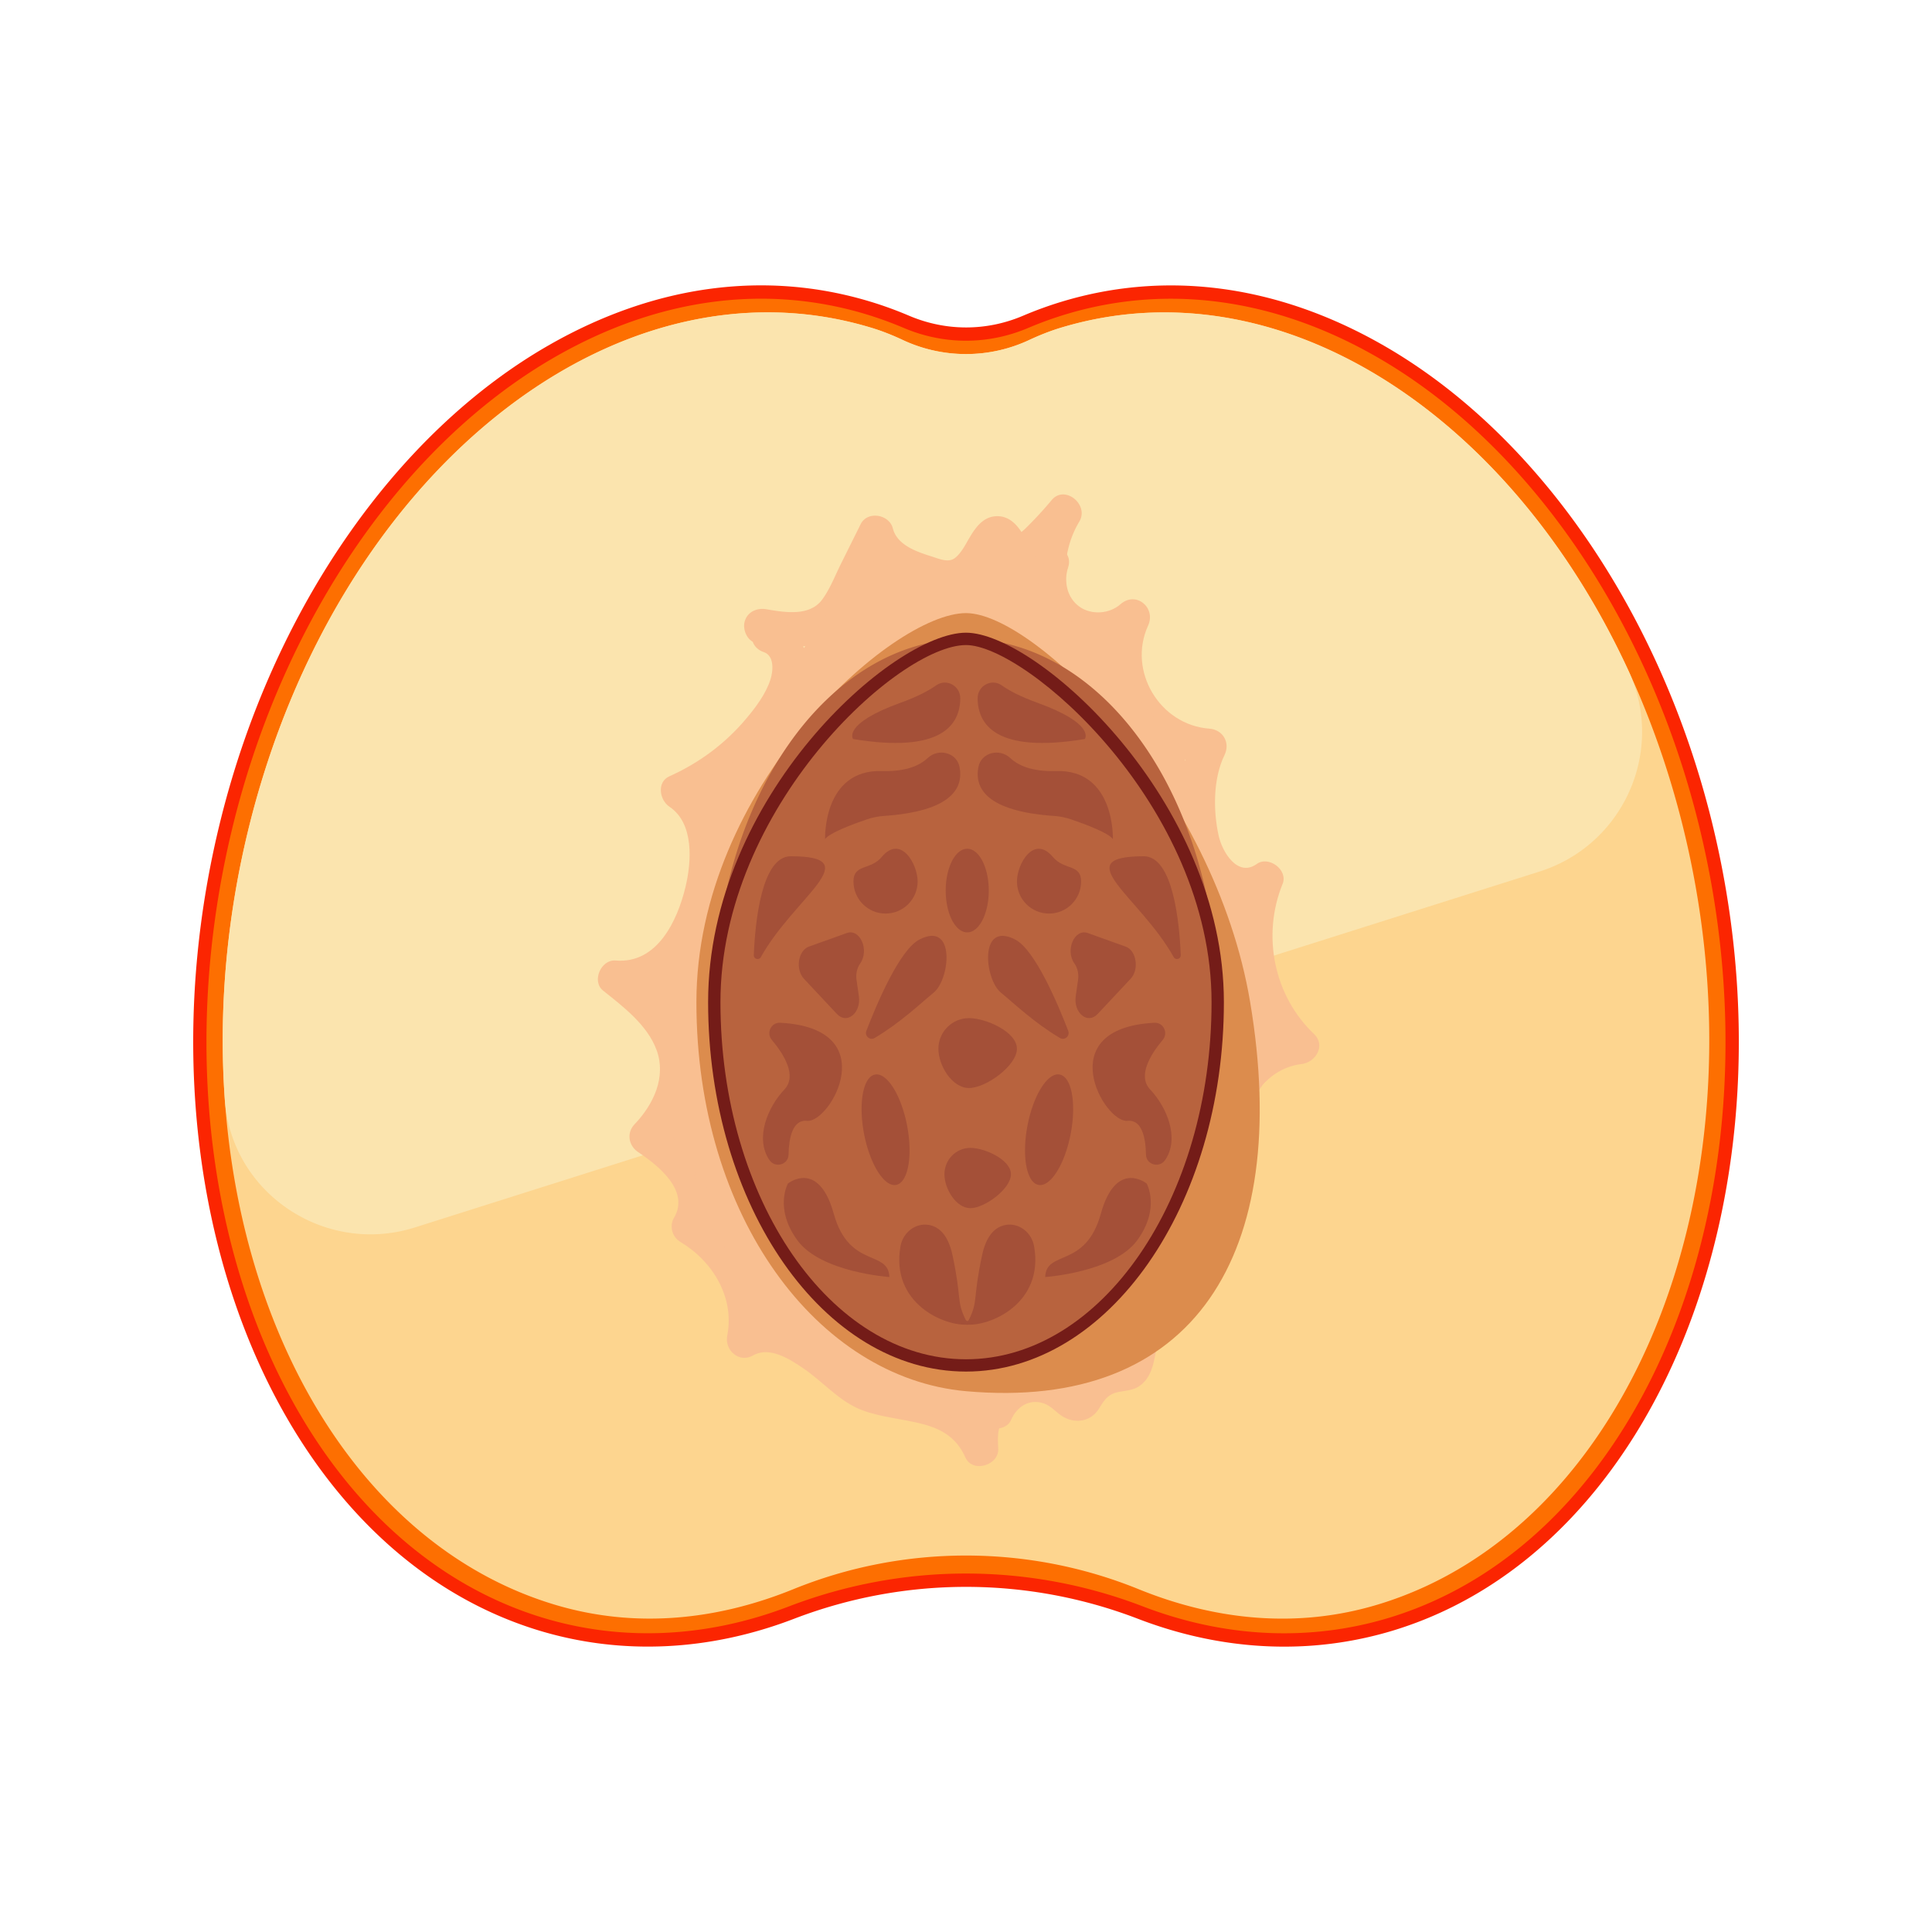 <?xml version="1.0" standalone="no"?><!DOCTYPE svg PUBLIC "-//W3C//DTD SVG 1.1//EN" "http://www.w3.org/Graphics/SVG/1.1/DTD/svg11.dtd"><svg t="1650291754198" class="icon" viewBox="0 0 1024 1024" version="1.1" xmlns="http://www.w3.org/2000/svg" p-id="2784" xmlns:xlink="http://www.w3.org/1999/xlink" width="200" height="200"><defs><style type="text/css">@font-face { font-family: feedback-iconfont; src: url("//at.alicdn.com/t/font_1031158_u69w8yhxdu.woff2?t=1630033759944") format("woff2"), url("//at.alicdn.com/t/font_1031158_u69w8yhxdu.woff?t=1630033759944") format("woff"), url("//at.alicdn.com/t/font_1031158_u69w8yhxdu.ttf?t=1630033759944") format("truetype"); }
</style></defs><path d="M736.993 860.918c-44.196 13.332-89.6 10.281-132.547-6.205-59.658-22.897-125.256-22.897-184.914 0-42.947 16.486-88.351 19.538-132.526 6.205-139.858-42.23-214.487-232.653-166.687-425.329s199.926-314.634 339.763-272.404c6.943 2.089 13.722 4.567 20.337 7.373 20.255 8.622 42.906 8.622 63.181 0 6.595-2.806 13.373-5.263 20.316-7.352 139.858-42.23 291.983 79.729 339.763 272.404 47.8 192.676-26.829 383.099-166.687 425.308z" fill="#FD6F01" p-id="2785"></path><path d="M680.632 872.755c-25.784 0-51.896-4.936-77.455-14.746-58.798-22.589-123.576-22.569-182.374 0-44.831 17.203-91.443 19.374-134.82 6.287-141.414-42.701-217.252-235.397-169.083-429.548 27.628-111.411 92.959-205.681 174.715-252.191 55.542-31.601 114.156-39.465 169.513-22.733 7.004 2.109 13.967 4.649 20.705 7.516 19.476 8.274 40.94 8.294 60.416 0 6.738-2.867 13.681-5.386 20.664-7.496 55.357-16.712 113.971-8.868 169.492 22.733 81.777 46.51 147.087 140.8 174.715 252.191 48.169 194.15-27.689 386.847-169.083 429.548a198.451 198.451 0 0 1-57.405 8.438z m-168.653-38.748c31.764 0 63.508 5.796 93.737 17.408 43.336 16.65 88.392 18.76 130.253 6.124 137.851-41.636 211.558-230.523 164.27-421.089-27.177-109.568-91.238-202.179-171.356-247.747-53.801-30.618-110.51-38.257-163.963-22.118-6.738 2.028-13.455 4.465-19.948 7.229-21.258 9.032-44.687 9.032-65.946 0a200.538 200.538 0 0 0-19.968-7.25c-53.453-16.138-110.162-8.499-163.963 22.118-80.118 45.568-144.179 138.199-171.356 247.747-47.268 190.566 26.419 379.474 164.27 421.089 41.861 12.636 86.897 10.527 130.232-6.124 30.228-11.571 61.993-17.388 93.737-17.388z" fill="#FB2501" p-id="2786"></path><path d="M730.255 850.452c-42.25 12.759-85.627 8.561-126.771-8.151-58.532-23.777-124.457-23.777-182.989 0-41.124 16.712-84.5 20.89-126.73 8.131-135.66-40.96-208.056-225.669-161.69-412.57S326.001 132.69 461.64 173.65c5.734 1.72 11.346 3.953 16.835 6.533a79.016 79.016 0 0 0 67.052 0c5.489-2.56 11.1-4.792 16.814-6.513 135.66-40.96 283.218 77.332 329.585 264.233 46.367 186.88-26.01 371.589-161.669 412.549z" fill="#FDD58F" p-id="2787"></path><path d="M219.914 650.568c-47.514 15.032-97.219-17.94-100.762-67.645-3.297-46.449 0.655-95.662 12.902-145.019C178.422 251.003 325.98 132.71 461.64 173.67c5.734 1.72 11.346 3.953 16.835 6.533a79.016 79.016 0 0 0 67.052 0c5.489-2.56 11.1-4.792 16.814-6.513 114.504-34.57 237.486 44.319 300.933 182.149 19.456 42.271-2.888 92.058-47.268 106.086l-596.091 188.641z" fill="#FBE4AE" p-id="2788"></path><path d="M507.453 484.782l-2.355-4.321c-2.662-4.895-1.843-10.936 2.007-14.95l0.922-0.963c1.638-1.7 4.526-0.532 4.485 1.843l-0.164 17.183c0 2.683-3.604 3.584-4.895 1.208z" fill="#EFE5CC" p-id="2789"></path><path d="M511.693 482.529l-0.123-6.554c-0.041-1.987-2.601-2.785-3.727-1.147-0.41 0.614-0.676 1.475-0.614 2.724 0 0 0.532 3.707 3.133 5.632 0.573 0.41 1.352 0.02 1.331-0.655z" fill="#EFE5CC" p-id="2790"></path><path d="M511.119 481.894l-0.061-3.277c-0.02-0.983-1.311-1.393-1.864-0.573-0.205 0.307-0.328 0.737-0.307 1.352 0 0 0.266 1.864 1.556 2.826 0.287 0.225 0.676 0.02 0.676-0.328zM518.451 484.803l2.478-4.26a12.763 12.763 0 0 0-1.597-15.012l-0.901-0.983c-1.597-1.741-4.506-0.655-4.547 1.72l-0.307 17.183c-0.041 2.683 3.523 3.686 4.874 1.352z" fill="#EFE5CC" p-id="2791"></path><path d="M514.294 482.447l0.307-6.574c0.082-1.987 2.683-2.724 3.768-1.044 0.41 0.635 0.635 1.516 0.532 2.744 0 0-0.635 3.707-3.297 5.571-0.573 0.41-1.352-0.02-1.311-0.696z" fill="#EFE5CC" p-id="2792"></path><path d="M514.888 481.833l0.143-3.277c0.041-0.983 1.352-1.352 1.884-0.532 0.205 0.307 0.328 0.758 0.266 1.372 0 0-0.328 1.843-1.638 2.785-0.266 0.205-0.655 0-0.655-0.348z" fill="#EFE5CC" p-id="2793"></path><path d="M401.224 340.951c15.524 2.642 32.87 4.321 45.384-7.311 6.062-5.632 9.4-13.578 13.005-20.849 4.219-8.499 8.458-16.998 12.677-25.518-5.693-0.737-11.387-1.495-17.08-2.232 4.342 17.306 22.344 24.965 38.011 29.245 9.748 2.662 18.883 1.434 26.44-5.55 3.031-2.806 5.468-6.39 7.66-9.871 1.802-2.847 3.236-6.676 5.898-8.786l-4.116 2.396c-0.819-0.389-1.638-0.737-2.499-1.065-2.068-1.147-2.56-1.249-1.434-0.266 0.164-0.492-0.41-0.655 0.307 0.594 0.86 1.475 1.761 2.888 2.765 4.26 3.236 4.424 7.7 7.373 13.373 6.881 6.574-0.573 11.223-5.775 15.688-10.138 4.69-4.608 9.114-9.462 13.332-14.5-4.895-3.768-9.789-7.557-14.684-11.325-14.418 24.207-13.189 56.832 4.014 79.38 3.052 4.014 8.049 6.124 12.78 3.359 3.953-2.314 6.431-8.745 3.359-12.78-13.332-17.469-15.36-41.472-4.014-60.498 5.284-8.868-7.721-19.64-14.684-11.325a200.724 200.724 0 0 1-14.623 15.749c-0.492 0.471-3.809 3.052-3.932 3.666-1.085 0.717-0.512 0.86 1.761 0.43 1.106-0.369 2.068-0.205 2.867 0.451 0.451 0.655 0.471 0.696 0.102 0.143-0.266-0.389-0.512-0.778-0.758-1.167-0.492-0.799-0.942-1.618-1.454-2.396-2.908-4.444-6.779-8.192-12.431-8.335-7.188-0.184-11.387 5.243-14.725 10.793-2.273 3.768-4.342 8.233-7.762 11.121-3.543 2.99-8.233 0.819-12.534-0.532-7.844-2.478-18.432-5.98-20.685-14.909-1.884-7.475-13.476-9.503-17.08-2.232-3.543 7.127-7.086 14.275-10.629 21.402-3.031 6.124-5.652 12.964-9.708 18.493-6.676 9.134-19.948 6.84-29.635 5.181-4.977-0.84-10.056 1.311-11.489 6.533-1.208 4.506 1.536 10.67 6.533 11.51z" fill="#F9BF91" p-id="2794"></path><path d="M548.065 295.895c-4.997 15.196 1.065 32.502 14.193 41.513 13.763 9.462 32.625 6.84 44.769-3.871-4.895-3.768-9.789-7.557-14.684-11.325-8.212 17.961-7.946 39.506 3.092 56.34 10.199 15.565 27.013 24.965 45.445 26.358-2.683-4.69-5.386-9.38-8.069-14.07-4.977 10.22-6.984 21.115-7.127 32.44-0.123 10.097 0.41 21.053 3.891 30.618 3.297 9.093 9.114 17.244 18.063 21.422 8.847 4.116 19.62 4.669 27.853-1.229-4.567-3.523-9.155-7.025-13.722-10.547-13.455 32.973-4.26 73.277 21.443 97.71 2.212-5.325 4.403-10.629 6.615-15.954-33.178 3.768-58.02 38.605-48.23 71.291 3.441 11.489 21.484 6.595 18.022-4.977-6.001-19.968 8.643-45.179 30.208-47.636 7.496-0.86 13.005-9.871 6.615-15.954-21.361-20.316-27.709-52.367-16.63-79.544 3.011-7.393-7.373-15.114-13.722-10.547-10.035 7.188-18.227-6.267-20.152-14.889-2.97-13.292-3.011-30.351 3.052-42.783 3.215-6.615-0.737-13.517-8.069-14.07-26.194-1.966-43.397-30.515-32.42-54.579 4.362-9.544-6.41-18.616-14.684-11.325-5.796 5.12-15.34 5.796-21.688 1.27-6.554-4.669-8.438-13.414-6.021-20.726 3.748-11.428-14.295-16.323-18.043-4.936zM404.787 345.62c5.775 1.925 4.997 10.117 3.564 14.561-2.478 7.721-8.028 15.032-13.23 21.156-11.059 13.046-24.719 23.122-40.305 30.106-6.881 3.092-5.243 12.636 0 16.138 13.189 8.827 11.715 29.266 8.479 42.66-4.362 18.002-15.032 40.714-37.028 38.851-7.7-0.655-12.841 10.977-6.615 15.954 10.65 8.499 23.327 18.104 28.283 31.314 5.407 14.438-1.597 29.082-11.633 39.567-4.342 4.526-3.154 11.325 1.884 14.684 10.445 6.943 27.628 20.46 19.046 34.836-2.601 4.362-0.963 10.22 3.359 12.78 17.08 10.199 28.856 29.348 24.863 49.623-1.536 7.782 6.308 14.828 13.722 10.547 8.643-4.977 19.354 1.925 26.644 6.881 10.383 7.045 18.924 17.428 30.781 22.016 10.547 4.076 22.364 4.71 33.239 7.7 10.158 2.785 17.388 7.578 21.832 17.469 3.809 8.499 17.92 4.198 17.408-4.71-0.184-3.318-0.348-7.148 0.307-9.974 0.532-2.232 0.287-1.946 1.946-4.28-1.229 1.72 0.799-0.758 1.085-1.065 0.553-0.573 1.126-1.106 1.7-1.659 1.679-1.618 3.318-3.215 4.813-4.997 3.236-3.871 3.789-9.421 0-13.21-3.338-3.338-9.953-3.891-13.21 0-3.523 4.219-8.008 7.475-10.977 12.165-4.321 6.799-4.792 15.217-4.362 23.04 5.796-1.577 11.612-3.154 17.408-4.71-5.693-12.698-16.507-20.787-29.512-25.006-5.407-1.761-10.998-2.826-16.548-3.953-6.349-1.29-13.353-1.987-19.374-4.465-6.001-2.458-10.752-7.926-15.749-11.919-5.345-4.28-10.834-8.499-16.773-11.94-12.329-7.168-27.013-10.998-40.1-3.461 4.567 3.523 9.155 7.025 13.722 10.547 5.652-28.652-8.786-56.013-33.444-70.738 1.126 4.26 2.232 8.52 3.359 12.78 6.533-10.936 5.591-24.207-0.061-35.287-5.55-10.854-15.77-18.514-25.702-25.108 0.635 4.895 1.27 9.789 1.884 14.684 13.906-14.5 22.979-34.857 17.306-55.03-5.079-18.084-19.804-30.986-33.956-42.271-2.212 5.325-4.403 10.629-6.615 15.954 30.515 2.601 48.804-26.685 55.05-52.552 5.448-22.467 3.871-49.766-17.06-63.775v16.138c20.541-9.216 38.113-23.982 51.241-42.209 6.636-9.216 13.046-20.255 12.636-31.99-0.389-11.674-7.168-22.057-18.391-25.805-11.387-3.891-16.282 14.152-4.915 17.961z" fill="#F9BF91" p-id="2795"></path><path d="M535.859 752.66c3.113-7.209 9.728-11.428 17.388-8.827 4.198 1.434 6.799 5.243 10.691 7.332 6.472 3.502 14.131 2.13 18.268-4.137 2.335-3.523 3.482-6.267 7.291-8.172 3.953-1.966 9.564-1.167 13.885-3.871 4.915-3.072 7.107-8.315 8.274-13.742 1.311-6.103 2.437-12.227 3.482-18.371 0.84-4.977-1.311-10.056-6.533-11.489-4.485-1.229-10.65 1.516-11.489 6.533-0.983 5.898-2.089 11.796-3.318 17.633-0.246 1.208-0.573 2.396-0.819 3.584-0.287 1.454-0.266 0.451-0.082 0.532 0.307-0.266 0.594-0.532 0.901-0.819-0.266 0.061-0.512 0.102-0.799 0.102-0.901-0.512-3.625 0.451-4.833 0.696-5.1 1.065-9.83 3.707-13.783 7.045-2.068 1.741-3.809 3.789-5.386 6.001-0.614 0.86-1.413 1.905-1.802 2.908-1.249 1.802-0.307 1.864 2.826 0.225 3.584-0.02 4.383-0.492 2.376-1.372-2.355-3.584-8.499-6.492-12.472-8.028-5.181-1.987-10.793-2.417-16.261-1.577-10.322 1.577-19.784 8.765-23.941 18.371-2.007 4.628-1.372 10.015 3.359 12.78 3.953 2.314 10.772 1.311 12.78-3.338z" fill="#F9BF91" p-id="2796"></path><path d="M611.123 703.468c5.775-36.127 18.555-70.554 37.929-101.601-5.796-1.577-11.612-3.154-17.408-4.71 1.27 16.876-11.53 31.416-18.719 45.691-8.499 16.855-14.828 34.755-18.698 53.228h18.022c-2.314-14.582-4.608-29.164-6.922-43.745-1.311-8.253-13.312-8.643-17.08-2.232-6.451 10.977-7.373 23.532-8.499 35.922-1.229 13.64-2.478 27.3-3.707 40.94 5.325-2.212 10.629-4.403 15.954-6.615-8.663-10.26-14.008-23.286-15.094-36.68-0.963-11.817-18.637-12.206-18.678 0-0.061 15.319-0.102 30.659-0.164 45.978-0.02 4.608 3.564 8.643 8.11 9.175 4.116 0.492 9.585-2.048 10.26-6.697l10.26-71.619c0.717-4.997-1.229-10.035-6.533-11.489-4.71-1.29-10.383 1.577-11.489 6.533-5.181 22.897-11.612 45.466-19.292 67.645 5.693-0.737 11.387-1.495 17.08-2.232-4.485-6.205-4.526-13.251-4.424-20.664 0.143-8.602 0.389-17.121-1.638-25.559-1.7-7.066-10.67-8.765-15.626-4.116-4.874 4.588-5.591 10.547-6.185 16.876-0.573 6.267-2.335 12.452-4.669 18.268-4.854 12.186-12.575 23.204-19.927 33.976 5.693 2.396 11.387 4.792 17.08 7.209 3.256-10.035 8.847-18.842 16.343-26.235 8.581-8.438-4.628-21.668-13.21-13.21-9.81 9.646-16.916 21.402-21.156 34.488-3.42 10.568 11.366 15.565 17.08 7.209 7.25-10.609 14.438-21.34 19.599-33.137 2.519-5.775 4.731-11.694 6.021-17.879 0.737-3.523 1.188-7.086 1.516-10.67 0.102-1.167 0.082-3.072 0.696-3.645-5.202-1.372-10.404-2.744-15.626-4.116 4.076 16.978-3.174 35.308 7.926 50.688 4.772 6.595 14.336 5.714 17.08-2.232 7.66-22.18 14.111-44.749 19.292-67.645l-18.022-4.977-10.26 71.619c6.124 0.819 12.227 1.659 18.35 2.478 0.061-15.319 0.102-30.659 0.164-45.978h-18.678c1.516 18.637 8.52 35.594 20.562 49.889 5.734 6.799 15.299 0.655 15.954-6.615l3.379-37.212c0.922-10.138 0.983-21.197 6.287-30.208-5.693-0.737-11.387-1.495-17.08-2.232 2.314 14.582 4.608 29.164 6.922 43.745 1.454 9.134 16.2 8.684 18.022 0 3.912-18.637 10.199-36.639 19.231-53.412 8.52-15.831 20.275-31.519 18.862-50.463-0.676-9.093-12.308-12.902-17.408-4.71-20.152 32.276-33.812 68.485-39.813 106.066-0.799 4.977 1.29 10.056 6.533 11.489 4.444 1.167 10.691-1.556 11.489-6.574z" fill="#F9BF91" p-id="2797"></path><path d="M536.74 707.748c-1.679 2.314-3.891 4.198-6.349 5.632-0.614 0.348-1.229 0.676-1.864 1.004 3.215 0.266 4.731 1.352 4.526 3.256 0.471-0.799 0.02-3.4 0.164-4.383 0.86-6.554 4.055-12.349 8.684-16.957-5.202-1.372-10.404-2.744-15.626-4.116 1.7 9.339-5.96 18.637-10.65 25.928-5.734 8.909-10.465 18.432-10.465 29.245 4.69-2.683 9.38-5.386 14.07-8.069-5.427-3.113-3.236-15.36-2.642-20.521 0.963-8.274 3.338-16.138 10.097-21.381-4.895-0.635-9.789-1.27-14.684-1.884 0.696 0.963-4.977 9.605-6.164 11.489-1.638 2.621-3.4 5.202-5.284 7.639-0.86 1.106-1.761 2.171-2.662 3.215-0.532 0.635-1.085 1.27-1.638 1.884-1.352 1.311-1.556 1.597-0.573 0.86h4.977c-0.41-0.143-0.819-0.287-1.208-0.43l4.116 2.396c-6.164-5.407-9.216-17.469-10.056-25.395l-11.837 9.011c5.181 1.925 9.155 6.758 11.059 11.858 1.126 2.97 1.597 5.837 1.393 8.95-0.102 1.536-0.635 5.366-1.638 5.796 1.577-0.43 3.154-0.86 4.71-1.27-1.27 0.123-5.038-3.236-6.369-4.198-2.56-1.823-5.12-3.666-7.619-5.591-5.059-3.891-9.933-8.09-14.418-12.636-4.157-4.219-7.844-8.724-10.813-13.844-1.495-2.56-2.785-5.181-3.727-7.987-0.451-1.352-0.86-2.724-1.188-4.096-0.225-0.942-0.43-1.864-0.614-2.806-0.246 1.884-0.123 2.089 0.369 0.594l-2.396 4.116c-0.041 0.082-0.102 0.164-0.143 0.225-1.577 0.43-3.154 0.86-4.71 1.27 1.761-0.143 6.042 1.761 8.458 2.929 3.83 1.843 7.496 3.994 10.957 6.472 6.185 4.444 11.51 10.179 15.708 16.548 0.492-3.768 0.983-7.557 1.454-11.325 1.229-1.004 1.126 0.348-0.553-0.246-0.922-0.328-1.556-0.41-2.396-0.799-2.56-1.188-4.383-3.359-6.185-5.448-4.383-5.079-8.356-10.097-14.336-13.455-9.4-5.284-18.452 6.881-11.325 14.684 7.864 8.622 17.388 15.688 27.976 20.603 2.396-5.693 4.792-11.387 7.209-17.08-15.237-2.908-28.815-9.953-42.168-17.592-11.059-6.328-22.098-13.025-31.601-21.606-9.032-8.172-16.425-17.797-19.784-29.655-3.666-12.882-5.161-26.399-15.217-36.25-7.311-7.148-21.012 2.396-14.684 11.325 17.592 24.699 38.38 46.817 62.28 65.475 3.768-4.895 7.557-9.789 11.325-14.684-15.503-10.875-28.508-24.822-41.452-38.523l-13.21 13.21a1486.391 1486.391 0 0 0 73.667 69.14c8.97 7.864 22.036-4.895 13.21-13.21-17.142-16.179-36.864-28.672-58.614-37.704-3.564-1.475-8.868 0.942-10.547 4.301-5.243 10.486 2.13 18.534 9.052 25.866 6.492 6.84 13.476 13.169 20.849 19.046 3.768-4.895 7.557-9.789 11.325-14.684-11.551-6.042-23.081-12.083-34.632-18.125-8.376-4.383-17.183 4.403-12.78 12.78 9.298 17.736 25.559 30.884 44.626 36.782 10.158 3.133 16.384-11.858 7.209-17.08a143.874 143.874 0 0 0-34.14-14.008c-8.397-2.232-16.691 9.482-9.093 15.626 16.343 13.189 33.71 24.904 52.244 34.816 4.096 2.191 9.216 1.393 12.063-2.417 2.519-3.359 2.97-9.359-0.737-12.268a151.562 151.562 0 0 1-22.282-21.504l-13.21 13.21c9.482 7.578 19.538 14.09 30.577 19.169 8.704 4.014 16.794-4.076 12.78-12.78-5.14-11.203-13.107-20.767-21.422-29.757-4.035-4.362-8.192-8.622-12.206-13.005-2.089-2.273-4.178-4.567-6.103-6.963-0.655-0.799-1.249-1.597-1.823-2.458-0.512-0.778-1.208-3.174-1.372-2.089-5.202 1.372-10.404 2.744-15.626 4.116 12.595 10.015 26.44 17.551 41.841 22.282 11.53 3.543 16.445-14.479 4.977-18.022-12.124-3.727-23.654-9.564-33.608-17.49-4.813-3.83-14.418-3.604-15.626 4.116-2.417 15.462 11.325 26.849 21.012 37.069 9.175 9.687 18.166 19.354 23.818 31.621l12.78-12.78c-9.503-4.383-18.616-9.708-26.808-16.261-9.339-7.475-21.074 3.891-13.21 13.21 6.697 7.926 14.111 15.094 22.282 21.504 3.768-4.895 7.557-9.789 11.325-14.684-17.08-9.134-33.382-19.722-48.456-31.887-3.031 5.202-6.062 10.404-9.093 15.626 10.445 2.785 20.275 6.779 29.676 12.124 2.396-5.693 4.792-11.387 7.209-17.08-14.602-4.526-26.378-14.705-33.464-28.201l-12.78 12.78c11.551 6.042 23.081 12.083 34.632 18.125 4.116 2.15 9.196 1.413 12.063-2.417 2.519-3.379 2.949-9.339-0.737-12.268-5.366-4.28-10.527-8.765-15.442-13.558a202.875 202.875 0 0 1-7.168-7.373c-1.147-1.229-3.871-3.523-3.707-4.854-0.43 1.577-0.86 3.154-1.27 4.71 0.205-0.41 0.41-0.799 0.594-1.208-3.523 1.434-7.025 2.867-10.547 4.301 18.637 7.721 35.717 19.067 50.36 32.891l13.21-13.21a1486.987 1486.987 0 0 1-73.667-69.14c-8.52-8.54-21.463 4.465-13.21 13.21 14.09 14.93 28.365 29.594 45.24 41.452 8.581 6.021 19.702-8.131 11.325-14.684-22.589-17.633-42.742-38.339-59.372-61.706-4.895 3.768-9.789 7.557-14.684 11.325 8.868 8.684 8.294 23.798 12.739 34.796 5.222 12.964 13.906 23.982 24.474 33.034 10.629 9.114 22.528 16.548 34.673 23.45 14.172 8.028 29 15.544 45.138 18.616 4.567 0.881 9.196-0.881 11.018-5.407 1.597-3.973 0.451-9.687-3.83-11.674-9.298-4.321-17.285-10.117-24.187-17.695-3.768 4.895-7.557 9.789-11.325 14.684 7.537 4.239 11.325 13.066 18.678 17.818 8.806 5.714 19.272 5.919 27.443-0.819 3.011-2.478 3.564-8.131 1.454-11.325-9.871-14.95-23.716-26.194-40.387-32.748-3.809-1.495-7.946-3.031-12.104-2.294-5.345 0.963-8.97 4.731-10.076 10.015-1.7 8.151 3.113 18.432 6.922 25.395 8.028 14.664 21.094 25.784 34.284 35.656 6.369 4.772 14.397 12.595 23.02 10.936 9.564-1.843 13.189-11.981 14.152-20.623 1.987-17.961-9.318-35.041-25.969-41.247-5.325-1.987-12.452 3.256-11.837 9.011 1.331 12.493 12.861 55.521 32.502 38.052 6.779-6.042 12.329-14.541 16.835-22.344 4.506-7.782 10.097-18.268 4.014-26.788-3.809-5.345-9.626-5.796-14.684-1.884-11.039 8.561-14.5 22.794-15.708 36.024-1.188 12.78-0.43 28.078 12.042 35.246 6.124 3.523 14.07-0.942 14.07-8.069 0-10.117 7.25-18.432 12.288-26.604 6.39-10.342 10.363-21.34 8.131-33.546-1.29-7.107-10.977-8.765-15.626-4.116-9.482 9.482-17.674 26.194-13.455 39.875 2.703 8.724 11.53 11.981 19.722 8.868 7.496-2.847 13.292-8.253 17.92-14.643 2.949-4.096 0.696-10.404-3.359-12.78-4.69-2.703-9.789-0.696-12.759 3.42zM564.961 652.943v-0.717c0.061-1.802-0.307-3.482-1.126-5.038a9.974 9.974 0 0 0-2.703-4.219 9.851 9.851 0 0 0-4.219-2.703c-1.556-0.819-3.236-1.188-5.038-1.126-1.167 0.164-2.314 0.307-3.482 0.471-2.212 0.614-4.137 1.741-5.775 3.359-0.676 0.881-1.372 1.761-2.048 2.642-1.188 2.048-1.782 4.239-1.782 6.595v0.717c-0.061 1.802 0.307 3.482 1.126 5.038 0.532 1.618 1.434 3.031 2.703 4.219a9.851 9.851 0 0 0 4.219 2.703c1.556 0.819 3.236 1.188 5.038 1.126 1.167-0.164 2.314-0.307 3.482-0.471 2.212-0.614 4.137-1.741 5.775-3.359 0.676-0.881 1.372-1.761 2.048-2.642 1.188-2.028 1.782-4.239 1.782-6.595zM522.363 295.588c-9.462 10.936-14.541 3.604-26.46 1.331-7.475-1.413-18.248-3.4-25.661-1.823-19.313 4.116-33.526 33.71-44.093 48.271-12.513 17.244-18.76 38.523-32.707 54.538-15.585 17.879-21.729 34.898-20.255 58.88 1.618 26.296 42.742 26.46 41.124 0-0.655-10.609-0.676-18.678 5.898-27.443 5.816-7.762 12.657-14.152 17.572-22.733 10.445-18.207 18.924-35.84 31.519-52.859 3.011-4.076 7.762-8.827 9.871-13.332 1.311-1.782 2.621-3.564 3.953-5.325-9.523 0.41-11.489 0.881-5.878 1.393 4.137 1.249 8.868 0.266 13.005 1.311 4.28 1.085 8.151 3.768 12.472 4.915 18.268 4.895 36.905-4.403 48.742-18.084 17.183-19.907-11.776-49.111-29.102-29.041z" fill="#F9BF91" p-id="2798"></path><path d="M365.957 428.81v0.348c-0.102 2.826 0.492 5.468 1.761 7.926 0.819 2.54 2.253 4.751 4.26 6.615 1.864 2.007 4.076 3.42 6.615 4.26 2.458 1.29 5.1 1.884 7.926 1.761l5.468-0.737c3.482-0.983 6.513-2.744 9.073-5.284 1.065-1.393 2.15-2.765 3.215-4.157 1.864-3.215 2.785-6.656 2.806-10.383v-0.348c0.102-2.826-0.492-5.468-1.761-7.926-0.819-2.54-2.253-4.751-4.26-6.615a15.567 15.567 0 0 0-6.615-4.26c-2.458-1.29-5.1-1.884-7.926-1.761l-5.468 0.737c-3.482 0.983-6.513 2.744-9.073 5.284-1.065 1.393-2.15 2.765-3.215 4.157-1.843 3.215-2.785 6.676-2.806 10.383zM525.394 333.804c6.902 20.398 16.118 28.795 32.379 42.742 8.806 7.557 26.706 9.011 32.276-4.157 1.188-2.785 2.355-5.591 3.543-8.376 1.413-6.922 1.044-7.27-1.106-1.024-11.694-4.854-23.388-9.687-35.103-14.541 2.703 23.941 6.287 38.298 22.221 57.139 2.744 3.256 8.561 7.107 10.097 11.039 1.966 5.018 0 13.169 0.328 18.473 0.737 11.305 4.588 21.647 10.097 31.416 12.984 23.06 48.497 2.355 35.492-20.746-9.441-16.794-0.328-36.045-12.268-52.675-4.977-6.922-11.674-12.472-16.876-19.231-6.431-8.356-6.799-15.053-7.967-25.416-2.028-17.961-20.849-26.788-35.103-14.541-3.932 3.379-6.226 6.472-8.028 11.428-0.758 2.068-4.239 14.356-0.819 6.287 10.752-1.393 21.524-2.765 32.276-4.157-9.114-7.803-17.94-13.189-21.791-24.596-8.417-24.924-48.148-14.213-39.649 10.936zM379.167 461.312c-5.96 10.056-12.329 19.702-19.927 28.611-6.82 7.987-15.176 15.421-17.388 26.214-2.417 11.817 3.932 23.224 6.554 34.468 2.683 11.551 0.266 22.794 2.294 34.386 3.994 22.712 19.681 39.383 34.468 55.951 13.926 15.606 25.17 34.181 47.309 38.134 25.866 4.608 36.987-35.021 10.936-39.649-13.906-2.478-24.31-22.036-33.382-32.154-5.673-6.328-12.165-12.718-15.749-20.582-4.076-8.929-2.703-15.483-2.826-24.801-0.123-8.745-2.048-17.162-4.301-25.539-1.413-4.854-2.908-9.687-4.485-14.479-1.536 5.734-0.328 5.55 3.625-0.553 11.694-8.97 20.992-26.829 28.365-39.281 13.496-22.794-22.016-43.5-35.492-20.726z" fill="#F9BF91" p-id="2799"></path><path d="M621.404 485.54c8.622 18.227 3.461 43.766 17.736 59.658 1.147 1.536 2.314 3.072 3.461 4.608 3.809-7.844 3.973-10.056 0.532-6.656-3.031 0.717-6.267 6.021-8.049 8.479-6.431 8.786-9.851 19.968-14.029 29.942-10.22 24.371 29.532 35 39.649 10.936 2.458-5.837 4.465-12.022 8.212-17.08 2.683-3.625 6.697-5.96 9.4-9.708 6.84-9.482 7.516-21.258 2.601-31.785-5.161-11.039-11.1-18.432-13.414-31.048-2.458-13.537-4.649-25.498-10.629-38.093-11.305-23.9-46.756-3.052-35.471 20.746z" fill="#F9BF91" p-id="2800"></path><path d="M662.61 531.169C685.036 664.719 632.832 748.155 512 737.362c-78.602-7.025-142.889-92.324-142.889-206.213S472.699 324.956 512 324.956c36.823 0 131.768 93.901 150.61 206.213z" fill="#DC8C4D" p-id="2801"></path><path d="M378.573 531.169a192.532 133.427 90 1 0 266.854 0 192.532 133.427 90 1 0-266.854 0Z" fill="#B8633E" p-id="2802"></path><path d="M512 726.958c-75.366 0-136.684-87.839-136.684-195.809 0-108.974 98.161-195.809 136.684-195.809 37.437 0 136.684 88.924 136.684 195.809 0 107.971-61.317 195.809-136.684 195.809z m0-385.065c-35.656 0-130.15 85.975-130.15 189.276 0 104.366 58.388 189.276 130.15 189.276s130.15-84.91 130.15-189.276c0-104.12-98.263-189.276-130.15-189.276z" fill="#741C18" p-id="2803"></path><path d="M452.157 391.7s-5.98-7.987 25.272-19.272c8.786-3.174 14.725-6.308 18.739-9.155 5.407-3.85 12.82 0.205 12.8 6.84-0.102 14.09-9.974 29.327-56.812 21.586zM574.976 391.7s5.98-7.987-25.272-19.272c-8.786-3.174-14.725-6.308-18.739-9.155-5.407-3.85-12.82 0.205-12.8 6.84 0.102 14.09 9.994 29.327 56.812 21.586zM437.309 444.785s-1.331-37.13 30.269-36.127c12.431 0.389 19.763-2.826 24.084-6.861 5.796-5.427 15.483-2.949 16.937 4.833 2.089 11.121-4.26 23.388-40.264 25.846-3.133 0.205-6.226 0.881-9.196 1.905-7.188 2.458-19.804 7.168-21.832 10.404zM589.844 444.785s1.331-37.13-30.269-36.127c-12.431 0.389-19.763-2.826-24.084-6.861-5.796-5.427-15.483-2.949-16.937 4.833-2.089 11.121 4.26 23.388 40.264 25.846 3.133 0.205 6.226 0.881 9.196 1.905 7.188 2.458 19.784 7.168 21.832 10.404zM486.359 467.21c0 9.4-7.619 16.998-16.998 16.998s-16.998-7.619-16.998-16.998c0-9.4 8.95-5.816 14.971-13.005 10.056-11.981 19.026 3.625 19.026 13.005z" fill="#A45038" p-id="2804"></path><path d="M501.248 472.023a22.159 11.407 90 1 0 22.815 0 22.159 11.407 90 1 0-22.815 0Z" fill="#A45038" p-id="2805"></path><path d="M403.251 507.31c-1.024 1.823-3.809 1.024-3.727-1.065 0.696-17.142 4.035-52.408 19.62-52.408 41.103 0.02 2.028 21.361-15.892 53.473zM455.864 510.751c5.079-7.107 0.02-18.739-7.045-16.22l-20.07 7.188c-5.755 2.068-7.291 12.104-2.621 17.08l17.51 18.678c5.263 5.612 12.861-0.635 11.571-9.523l-1.229-8.561c-0.471-3.113 0.246-6.349 1.884-8.643zM463.585 550.154c-2.499 1.495-5.448-1.065-4.403-3.768 5.427-14.111 17.592-43.008 28.16-48.435 19.292-9.912 16.22 21.033 7.578 28.119-7.373 6.042-17.428 15.79-31.334 24.084zM413.512 542.085c-4.813-0.246-7.516 5.407-4.424 9.093 6.574 7.844 13.435 19.108 6.656 26.276-8.765 9.277-15.77 25.743-7.987 37.335 3.031 4.526 10.097 2.601 10.199-2.847 0.164-8.54 2.007-18.657 9.769-17.879 12.411 1.27 41.062-49.091-14.213-51.978z" fill="#A45038" p-id="2806"></path><path d="M457.971 600.967a29.778 11.612 79.135 1 0 22.808-4.378 29.778 11.612 79.135 1 0-22.808 4.378Z" fill="#A45038" p-id="2807"></path><path d="M417.608 627.302s16.22-13.107 24.31 16.036c8.11 29.143 29 18.944 29.471 33.505 0 0-36.291-2.437-48.742-19.436-12.431-16.978-5.038-30.106-5.038-30.106zM477.286 660.5c1.29-7.25 8.028-12.595 15.258-11.223 4.915 0.942 9.892 4.895 12.268 15.852 5.059 23.511 1.966 24.146 7.066 34.488 0.266 0.553 3.912 2.191 1.843 2.417-13.005 1.331-41.841-11.223-36.434-41.533zM539.013 467.21c0 9.4 7.619 16.998 16.998 16.998 9.4 0 16.998-7.619 16.998-16.998 0-9.4-8.95-5.816-14.971-13.005-10.056-11.981-19.026 3.625-19.026 13.005zM622.1 507.31c1.024 1.823 3.809 1.024 3.727-1.065-0.696-17.142-4.035-52.408-19.62-52.408-41.083 0.02-2.007 21.361 15.892 53.473zM569.508 510.751c-5.079-7.107-0.02-18.739 7.045-16.22l20.07 7.188c5.755 2.068 7.291 12.104 2.621 17.08l-17.51 18.678c-5.263 5.612-12.861-0.635-11.571-9.523l1.229-8.561c0.471-3.113-0.246-6.349-1.884-8.643zM561.787 550.154c2.499 1.495 5.448-1.065 4.403-3.768-5.427-14.111-17.592-43.008-28.16-48.435-19.292-9.912-16.22 21.033-7.578 28.119 7.352 6.042 17.428 15.79 31.334 24.084zM611.84 542.085c4.813-0.246 7.516 5.407 4.424 9.093-6.574 7.844-13.435 19.108-6.656 26.276 8.765 9.277 15.77 25.743 7.987 37.335-3.031 4.526-10.097 2.601-10.199-2.847-0.164-8.54-2.007-18.657-9.769-17.879-12.39 1.27-41.042-49.091 14.213-51.978z" fill="#A45038" p-id="2808"></path><path d="M550.421 628.02a11.612 29.778 10.865 1 0 11.226-58.488 11.612 29.778 10.865 1 0-11.226 58.488Z" fill="#A45038" p-id="2809"></path><path d="M607.764 627.302s-16.22-13.107-24.31 16.036-29 18.944-29.471 33.505c0 0 36.291-2.437 48.742-19.436 12.431-16.978 5.038-30.106 5.038-30.106zM548.086 660.5c-1.29-7.25-8.028-12.595-15.258-11.223-4.915 0.942-9.892 4.895-12.268 15.852-5.059 23.511-1.966 24.146-7.066 34.488-0.266 0.553-3.912 2.191-1.843 2.417 13.005 1.331 41.841-11.223 36.434-41.533zM538.993 555.848c0 8.95-16.425 20.828-25.395 20.828s-16.22-11.858-16.22-20.828c0-8.95 7.27-16.22 16.22-16.22s25.395 7.27 25.395 16.22zM535.818 622.387c0 7.721-13.926 17.961-21.504 17.961s-13.742-10.24-13.742-17.961c0-7.721 6.144-13.988 13.742-13.988s21.504 6.246 21.504 13.988z" fill="#A45038" p-id="2810"></path></svg>